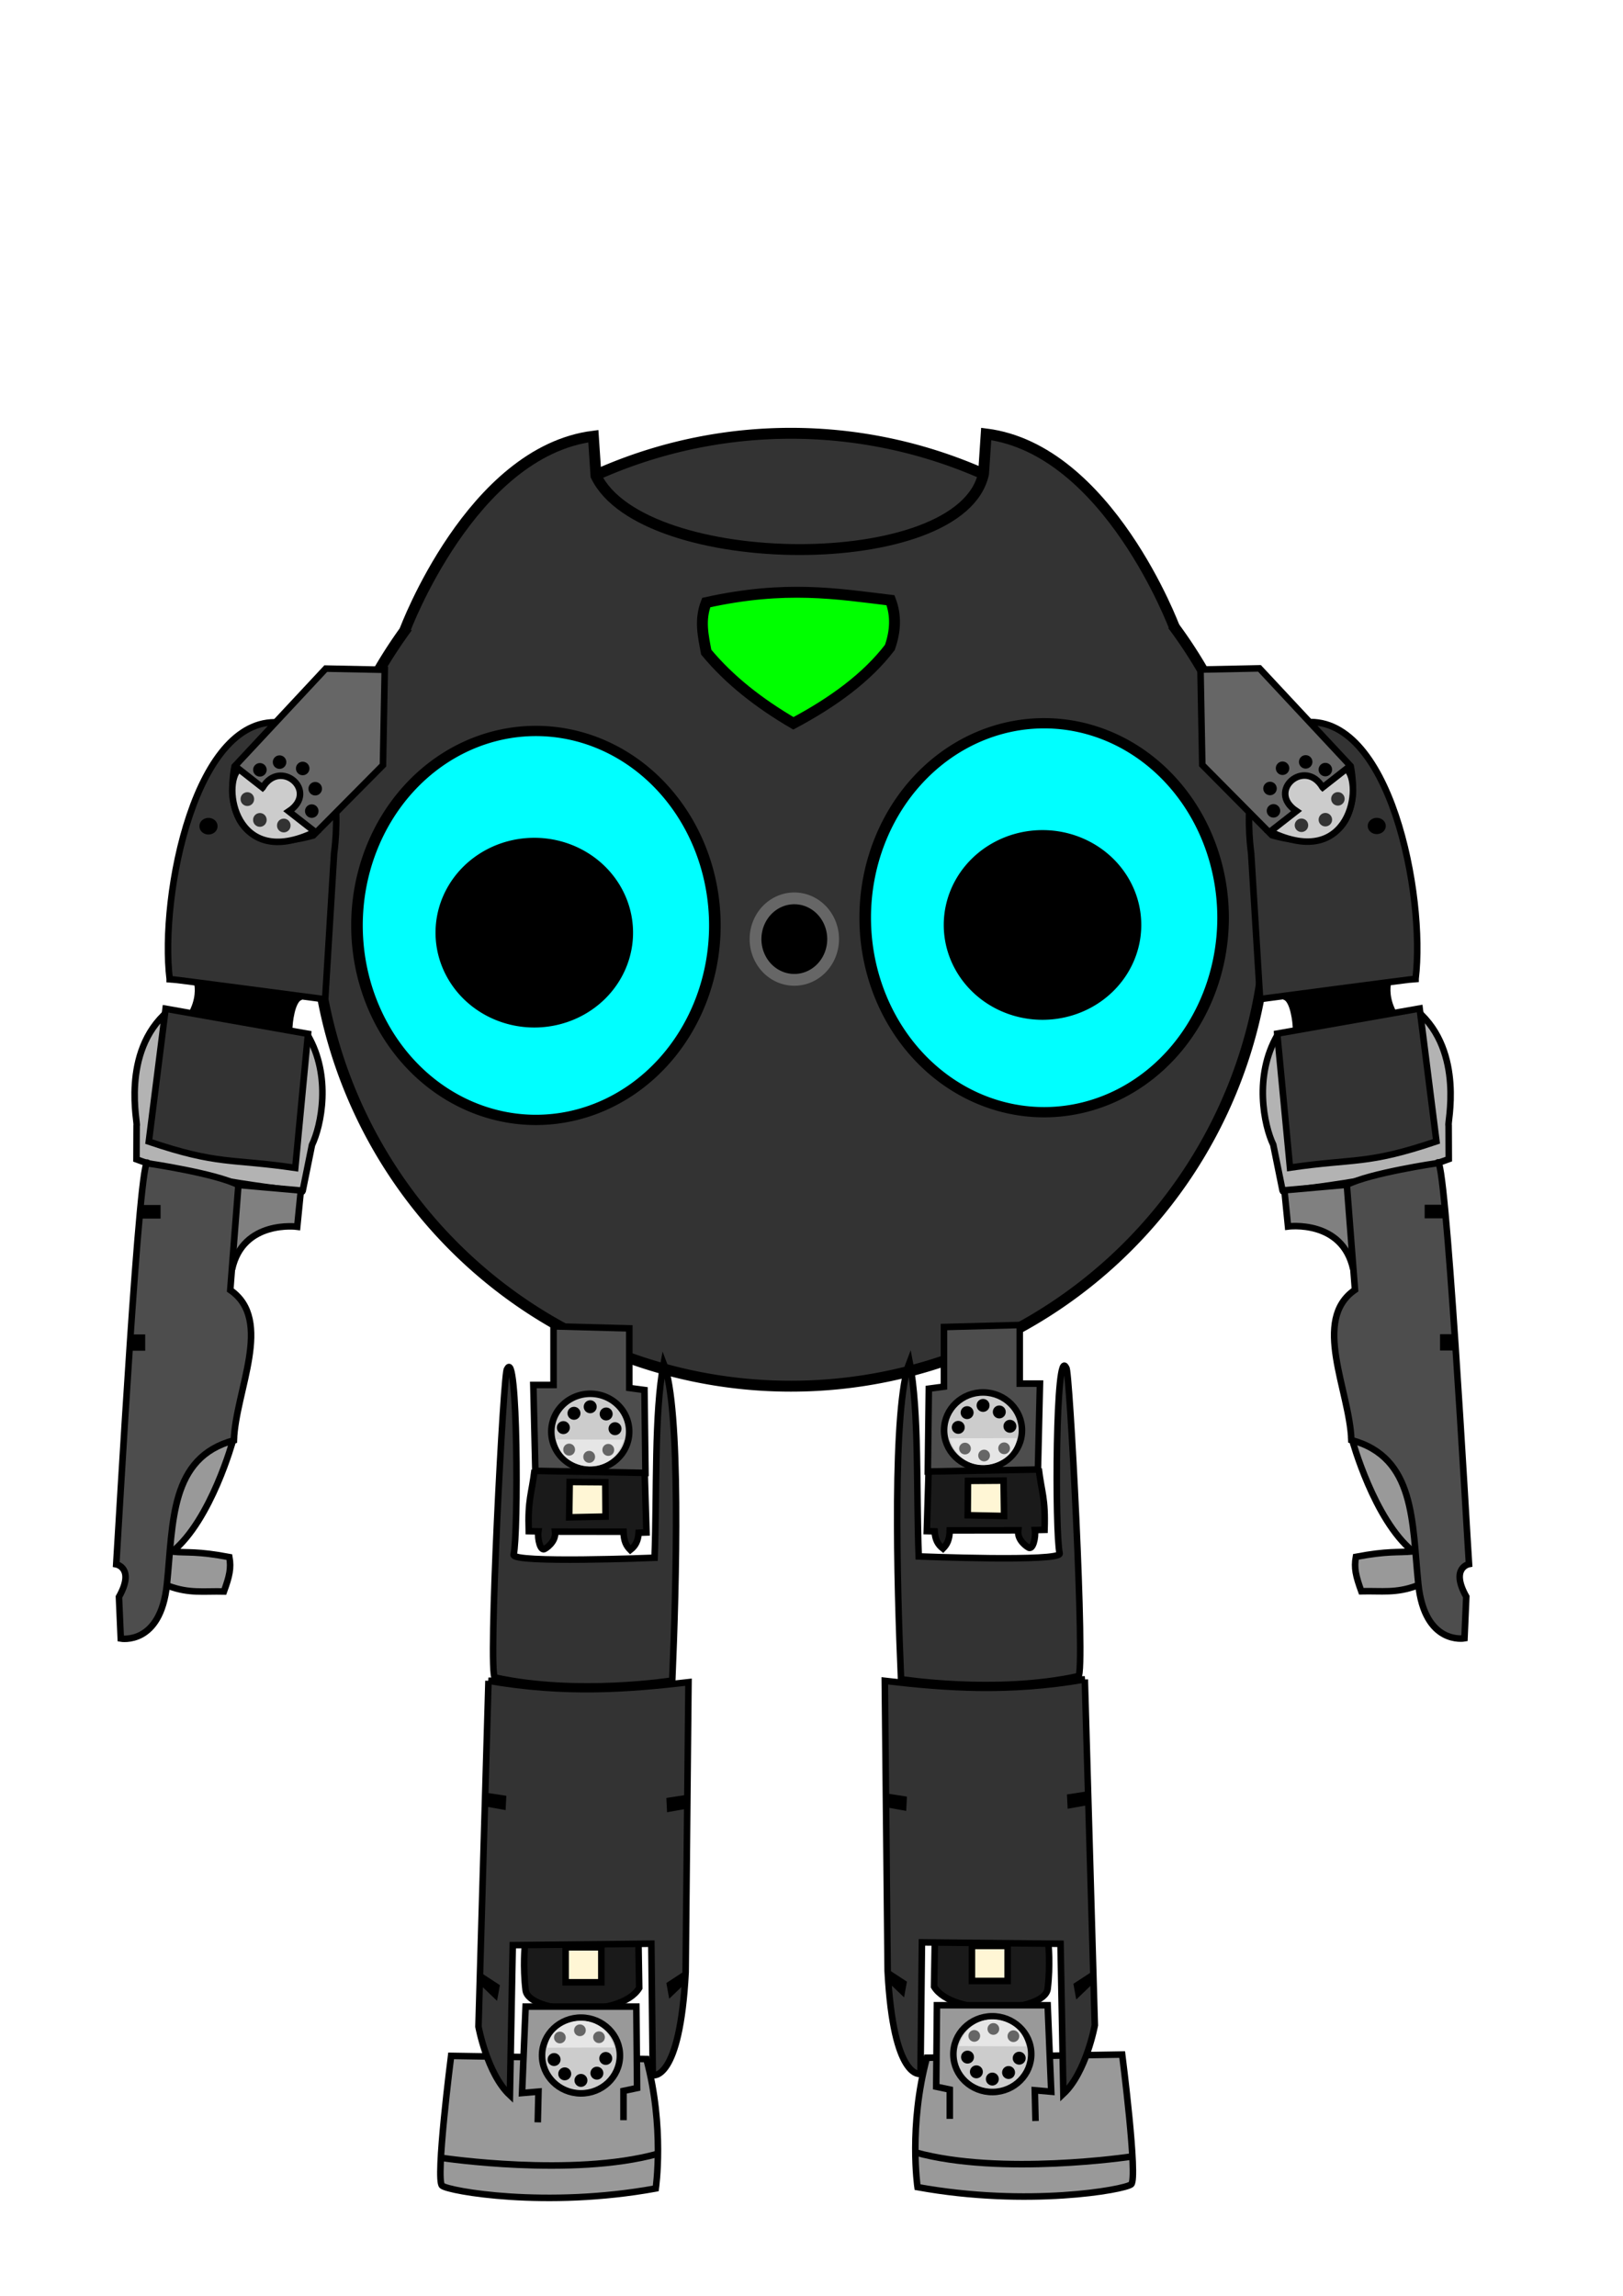 <?xml version="1.0" encoding="UTF-8" standalone="no"?>
<!-- Created with Inkscape (http://www.inkscape.org/) -->

<svg
   xmlns:dc="http://purl.org/dc/elements/1.1/"
   xmlns:cc="http://creativecommons.org/ns#"
   xmlns:rdf="http://www.w3.org/1999/02/22-rdf-syntax-ns#"
   xmlns:svg="http://www.w3.org/2000/svg"
   xmlns="http://www.w3.org/2000/svg"
   xmlns:sodipodi="http://sodipodi.sourceforge.net/DTD/sodipodi-0.dtd"
   xmlns:inkscape="http://www.inkscape.org/namespaces/inkscape"
   id="svg3234"
   version="1.1"
   inkscape:version="0.48.2 r9819"
   width="744.094"
   height="1052.362"
   sodipodi:docname="bitBot_color01.svg">
  <title
     id="title3158">BitBot</title>
  <defs
     id="defs3238" />
  <sodipodi:namedview
     pagecolor="#ffffff"
     bordercolor="#666666"
     borderopacity="1"
     objecttolerance="10"
     gridtolerance="10"
     guidetolerance="10"
     inkscape:pageopacity="0"
     inkscape:pageshadow="2"
     inkscape:window-width="798"
     inkscape:window-height="879"
     id="namedview3236"
     showgrid="false"
     showguides="true"
     inkscape:guide-bbox="true"
     inkscape:zoom="0.25000001"
     inkscape:cx="-26.32421"
     inkscape:cy="131.30686"
     inkscape:window-x="0"
     inkscape:window-y="19"
     inkscape:window-maximized="1"
     inkscape:current-layer="svg3234">
    <sodipodi:guide
       orientation="0,1"
       position="255.266,745.998"
       id="guide8274" />
  </sodipodi:namedview>
  <path
     sodipodi:type="arc"
     style="fill:#333333;fill-opacity:1;stroke:#000000;stroke-width:2.699;stroke-linecap:butt;stroke-miterlimit:4;stroke-dasharray:none"
     id="path3244"
     sodipodi:cx="246.25514"
     sodipodi:cy="237.69548"
     sodipodi:rx="117.86008"
     sodipodi:ry="117.86008"
     d="m 364.115,237.695 a 117.86,117.86 0 1 1 -235.72,0 117.86,117.86 0 1 1 235.72,0 z"
     transform="matrix(1.853,0,0,1.853,-93.729,-23.436)" />
  <path
     sodipodi:nodetypes="cccccc"
     inkscape:connector-curvature="0"
     id="path3250"
     d="m 538.545,287.854 c 0,0 -30.424,-81.852 -86.404,-88.926 l -1.217,18.189 c -10.038,46.921 -156.29,45.531 -177.675,1.011 l -1.217,-18.19 c -55.98,7.074 -86.404,88.926 -86.404,88.926"
     style="fill:#333333;stroke:#000000;stroke-width:5;stroke-linecap:butt;stroke-linejoin:miter;stroke-miterlimit:4;stroke-opacity:1;stroke-dasharray:none" />
  <path
     sodipodi:type="arc"
     style="fill:#00ffff;fill-opacity:1;stroke:#000000;stroke-width:2.365;stroke-linecap:butt;stroke-miterlimit:4;stroke-dasharray:none"
     id="path3266"
     sodipodi:cx="205.76132"
     sodipodi:cy="258.10699"
     sodipodi:rx="36.543209"
     sodipodi:ry="44.773663"
     d="m 242.305,258.107 a 36.543,44.774 0 1 1 -73.086,0 36.543,44.774 0 1 1 73.086,0 z"
     transform="matrix(2.245,0,0,1.991,-216.234,-89.689)" />
  <path
     sodipodi:type="arc"
     style="fill:#000000;fill-opacity:1;stroke:#000000;stroke-width:2;stroke-linecap:butt;stroke-miterlimit:4;stroke-dasharray:none"
     id="path3268"
     sodipodi:cx="91.851852"
     sodipodi:cy="201.15227"
     sodipodi:rx="14.814815"
     sodipodi:ry="16.131687"
     d="m 106.667,201.152 a 14.815,16.132 0 1 1 -29.63,0 14.815,16.132 0 1 1 29.63,0 z"
     transform="matrix(2.863,0,0,2.538,-18.018,-83.01)" />
  <path
     sodipodi:type="arc"
     style="fill:#000000;fill-opacity:1;stroke:#666666;stroke-width:2;stroke-linecap:butt;stroke-miterlimit:4;stroke-dasharray:none"
     id="path3270"
     sodipodi:cx="248.23045"
     sodipodi:cy="245.92592"
     sodipodi:rx="6.584362"
     sodipodi:ry="6.9135804"
     d="m 254.815,245.926 a 6.584,6.914 0 1 1 -13.169,0 6.584,6.914 0 1 1 13.169,0 z"
     transform="matrix(2.701,0,0,2.701,-306.3,-233.774)" />
  <path
     transform="matrix(2.245,0,0,1.991,16.77,-93.218)"
     d="m 242.305,258.107 a 36.543,44.774 0 1 1 -73.086,0 36.543,44.774 0 1 1 73.086,0 z"
     sodipodi:ry="44.773663"
     sodipodi:rx="36.543209"
     sodipodi:cy="258.10699"
     sodipodi:cx="205.76132"
     id="path3272"
     style="fill:#00ffff;fill-opacity:1;stroke:#000000;stroke-width:2.365;stroke-linecap:butt;stroke-miterlimit:4;stroke-dasharray:none"
     sodipodi:type="arc" />
  <path
     transform="matrix(2.863,0,0,2.538,214.986,-86.539)"
     d="m 106.667,201.152 a 14.815,16.132 0 1 1 -29.63,0 14.815,16.132 0 1 1 29.63,0 z"
     sodipodi:ry="16.131687"
     sodipodi:rx="14.814815"
     sodipodi:cy="201.15227"
     sodipodi:cx="91.851852"
     id="path3274"
     style="fill:#000000;fill-opacity:1;stroke:#000000;stroke-width:2;stroke-linecap:butt;stroke-miterlimit:4;stroke-dasharray:none"
     sodipodi:type="arc" />
  <path
     style="fill:#00ff00;stroke:#000000;stroke-width:5;stroke-linecap:butt;stroke-linejoin:miter;stroke-opacity:1;stroke-miterlimit:4;stroke-dasharray:none"
     d="m 323.786,276.205 c 36.394,-8.041 59.871,-4.027 84.479,-1.067 2.67,7.004 2.308,14.242 -0.305,21.653 -10.554,13.793 -25.953,25.035 -44.222,34.768 -15.687,-9.171 -29.343,-19.805 -39.952,-32.633 -1.362,-7.337 -3.156,-14.598 0,-22.721 z"
     id="path4046"
     inkscape:connector-curvature="0"
     sodipodi:nodetypes="cccccc" />
  <g
     id="g8068">
    <path
       sodipodi:nodetypes="csccc"
       inkscape:connector-curvature="0"
       id="path4387"
       d="m 206.814,942.38 c 0,0 -7.291,56.975 -4.121,59.508 3.17,2.532 47.549,10.445 97.951,1.266 0,0 4.121,-28.092 -4.279,-59.31 z"
       style="fill:#999999;stroke:#000000;stroke-width:3;stroke-linecap:butt;stroke-linejoin:miter;stroke-opacity:1;stroke-miterlimit:4;stroke-dasharray:none" />
    <path
       inkscape:connector-curvature="0"
       id="path4399"
       d="m 240.652,891.618 c 0,0 -0.983,9.826 0.328,20.634 1.31,10.808 43.56,13.101 52.076,-0.983 l -0.328,-19.979"
       style="fill:#1a1a1a;stroke:#000000;stroke-width:3;stroke-linecap:butt;stroke-linejoin:miter;stroke-opacity:1;stroke-miterlimit:4;stroke-dasharray:none" />
    <path
       style="fill:#333333;stroke:#000000;stroke-width:3;stroke-linecap:butt;stroke-linejoin:miter;stroke-opacity:1;stroke-miterlimit:4;stroke-dasharray:none"
       d="m 223.948,770.435 -4.585,158.521 c 0,0 3.93,21.616 14.411,31.442 l 1.31,-68.78 63.539,-0.655 0.655,60.264 c 0,0 12.446,3.275 15.066,-47.163 l 1.31,-132.974 c -28.113,3.3 -56.784,5.41 -91.706,-0.655 z"
       id="path4375"
       inkscape:connector-curvature="0"
       sodipodi:nodetypes="ccccccccc" />
    <path
       style="fill:#000000;stroke:none"
       d="m 220.018,909.632 7.861,7.533 1.31,-7.205 -8.516,-5.568 z"
       id="path4377"
       inkscape:connector-curvature="0" />
    <path
       style="fill:#000000;stroke:none"
       d="m 223.621,821.856 8.516,1.31 -0.328,6.55 -9.171,-1.638 z"
       id="path4379"
       inkscape:connector-curvature="0" />
    <path
       inkscape:connector-curvature="0"
       id="path4383"
       d="m 314.017,822.839 -8.516,1.31 0.328,6.55 9.171,-1.638 z"
       style="fill:#000000;stroke:none" />
    <path
       inkscape:connector-curvature="0"
       id="path4385"
       d="m 314.672,908.649 -7.861,7.533 -1.31,-7.205 8.516,-5.568 z"
       style="fill:#000000;stroke:none" />
    <path
       sodipodi:nodetypes="cc"
       inkscape:connector-curvature="0"
       id="path4389"
       d="m 202.902,989.189 c 0,0 59.563,8.911 98.669,-1.934"
       style="fill:none;stroke:#000000;stroke-width:3;stroke-linecap:butt;stroke-linejoin:miter;stroke-opacity:1;stroke-miterlimit:4;stroke-dasharray:none" />
    <path
       inkscape:connector-curvature="0"
       id="path4391"
       d="m 246.547,972.844 0.328,-14.083 -7.533,0.655 1.638,-39.63 50.766,0 0.328,37.337 -6.223,1.31 0,13.428"
       style="fill:#999999;stroke:#000000;stroke-width:3;stroke-linecap:butt;stroke-linejoin:miter;stroke-opacity:1;stroke-miterlimit:4;stroke-dasharray:none" />
    <path
       inkscape:connector-curvature="0"
       id="path4401"
       d="m 259.321,892.601 0,16.049 16.376,0 0,-16.049 z"
       style="fill:#fff6d5;stroke:#000000;stroke-width:3;stroke-linecap:butt;stroke-linejoin:miter;stroke-opacity:1;stroke-miterlimit:4;stroke-dasharray:none" />
    <path
       sodipodi:nodetypes="cccccccccc"
       inkscape:connector-curvature="0"
       id="path4570"
       d="m 245.084,673.796 c -1.384,11.456 -3.141,13.238 -2.678,28.079 l 4.415,0.097 c -0.469,3.239 0.903,9.628 3.136,7.907 0,0 5.099,-2.932 4.52,-7.795 l 31.377,0.037 c 0.165,4.374 1.211,6.393 3.127,8.337 2.398,-1.865 3.579,-4.161 3.821,-7.874 l 3.59,-0.116 -0.811,-26.981"
       style="fill:#1a1a1a;stroke:#000000;stroke-width:3;stroke-linecap:butt;stroke-linejoin:miter;stroke-opacity:1;stroke-miterlimit:4;stroke-dasharray:none" />
    <path
       sodipodi:nodetypes="ccccccccc"
       inkscape:connector-curvature="0"
       id="path4520"
       d="m 253.778,607.978 34.739,0.926 0,27.328 6.948,0.926 0.463,37.981 -50.487,-0.926 -0.926,-39.371 9.264,0 z"
       style="fill:#4d4d4d;stroke:#000000;stroke-width:3;stroke-linecap:butt;stroke-linejoin:miter;stroke-opacity:1;stroke-miterlimit:4;stroke-dasharray:none" />
    <path
       sodipodi:nodetypes="cscccsc"
       inkscape:connector-curvature="0"
       id="path4568"
       d="m 232.472,627.663 c 4.966,-11.587 5.221,75.669 3.011,84.995 -0.961,4.056 64.614,1.39 64.614,1.39 1.16,-30.217 -0.277,-66.038 4.169,-89.163 8.005,20.334 5.825,101.405 3.937,145.44 0,0 -43.487,6.921 -81.289,-1.39 -3.35,-0.737 4.09,-143.26 5.558,-141.272 z"
       style="fill:#333333;stroke:#000000;stroke-width:3;stroke-linecap:butt;stroke-linejoin:miter;stroke-opacity:1;stroke-miterlimit:4;stroke-dasharray:none" />
    <path
       sodipodi:nodetypes="ccccc"
       inkscape:connector-curvature="0"
       id="path4572"
       d="m 261.189,679.308 -0.232,16.212 16.675,-0.347 -0.116,-15.748 z"
       style="fill:#fff6d5;stroke:#000000;stroke-width:3;stroke-linecap:butt;stroke-linejoin:miter;stroke-opacity:1;stroke-miterlimit:4;stroke-dasharray:none" />
    <g
       id="g8034">
      <path
         transform="matrix(-1.853,0.026,-0.026,-1.853,-565.992,1380.35)"
         d="m -447.245,384.364 a 9.634,9.369 0 1 1 -19.269,0 9.634,9.369 0 1 1 19.269,0 z"
         sodipodi:ry="9.3691645"
         sodipodi:rx="9.6343298"
         sodipodi:cy="384.3638"
         sodipodi:cx="-456.87936"
         id="path4538"
         style="fill:#cccccc;stroke:#000000;stroke-width:1.619;stroke-miterlimit:4;stroke-dasharray:none"
         sodipodi:type="arc" />
      <path
         sodipodi:nodetypes="ccc"
         inkscape:connector-curvature="0"
         id="path4550"
         d="m 285.941,659.923 -30.833,-0.106 c 1.155,13.477 24.977,19.27 30.833,0.106 z"
         style="fill:#e6e6e6;stroke:none" />
      <path
         sodipodi:type="arc"
         style="fill:#666666;fill-opacity:1;stroke:none"
         id="path7510"
         sodipodi:cx="262"
         sodipodi:cy="664.36218"
         sodipodi:rx="2.6875"
         sodipodi:ry="2.6875"
         d="m 264.688,664.362 a 2.688,2.688 0 1 1 -5.375,0 2.688,2.688 0 1 1 5.375,0 z"
         transform="translate(-1.062,0.125)" />
      <path
         transform="translate(8.125,3.437)"
         d="m 264.688,664.362 a 2.688,2.688 0 1 1 -5.375,0 2.688,2.688 0 1 1 5.375,0 z"
         sodipodi:ry="2.6875"
         sodipodi:rx="2.6875"
         sodipodi:cy="664.36218"
         sodipodi:cx="262"
         id="path7512"
         style="fill:#666666;fill-opacity:1;stroke:none"
         sodipodi:type="arc" />
      <path
         sodipodi:type="arc"
         style="fill:#666666;fill-opacity:1;stroke:none"
         id="path7514"
         sodipodi:cx="262"
         sodipodi:cy="664.36218"
         sodipodi:rx="2.6875"
         sodipodi:ry="2.6875"
         d="m 264.688,664.362 a 2.688,2.688 0 1 1 -5.375,0 2.688,2.688 0 1 1 5.375,0 z"
         transform="translate(16.875,0.25)" />
      <path
         sodipodi:type="arc"
         style="fill:#000000;fill-opacity:1;stroke:none"
         id="path7516"
         sodipodi:cx="283.21875"
         sodipodi:cy="654.26843"
         sodipodi:rx="2.96875"
         sodipodi:ry="2.96875"
         d="m 286.188,654.268 a 2.969,2.969 0 1 1 -5.938,0 2.969,2.969 0 1 1 5.938,0 z"
         transform="translate(-1.25,0.625)" />
      <path
         transform="translate(-5.312,-6.125)"
         d="m 286.188,654.268 a 2.969,2.969 0 1 1 -5.938,0 2.969,2.969 0 1 1 5.938,0 z"
         sodipodi:ry="2.96875"
         sodipodi:rx="2.96875"
         sodipodi:cy="654.26843"
         sodipodi:cx="283.21875"
         id="path7518"
         style="fill:#000000;fill-opacity:1;stroke:none"
         sodipodi:type="arc" />
      <path
         sodipodi:type="arc"
         style="fill:#000000;fill-opacity:1;stroke:none"
         id="path7520"
         sodipodi:cx="283.21875"
         sodipodi:cy="654.26843"
         sodipodi:rx="2.96875"
         sodipodi:ry="2.96875"
         d="m 286.188,654.268 a 2.969,2.969 0 1 1 -5.938,0 2.969,2.969 0 1 1 5.938,0 z"
         transform="translate(-12.625,-9.437)" />
      <path
         transform="translate(-20.062,-6.437)"
         d="m 286.188,654.268 a 2.969,2.969 0 1 1 -5.938,0 2.969,2.969 0 1 1 5.938,0 z"
         sodipodi:ry="2.96875"
         sodipodi:rx="2.96875"
         sodipodi:cy="654.26843"
         sodipodi:cx="283.21875"
         id="path7522"
         style="fill:#000000;fill-opacity:1;stroke:none"
         sodipodi:type="arc" />
      <path
         sodipodi:type="arc"
         style="fill:#000000;fill-opacity:1;stroke:none"
         id="path7524"
         sodipodi:cx="283.21875"
         sodipodi:cy="654.26843"
         sodipodi:rx="2.96875"
         sodipodi:ry="2.96875"
         d="m 286.188,654.268 a 2.969,2.969 0 1 1 -5.938,0 2.969,2.969 0 1 1 5.938,0 z"
         transform="translate(-24.938,0.125)" />
    </g>
    <g
       transform="matrix(1,0,0,-1,-4.25,1598.451)"
       id="g8046">
      <path
         sodipodi:type="arc"
         style="fill:#cccccc;stroke:#000000;stroke-width:1.619;stroke-miterlimit:4;stroke-dasharray:none"
         id="path8048"
         sodipodi:cx="-456.87936"
         sodipodi:cy="384.3638"
         sodipodi:rx="9.6343298"
         sodipodi:ry="9.3691645"
         d="m -447.245,384.364 c 0,5.174 -4.313,9.369 -9.634,9.369 -5.321,0 -9.634,-4.195 -9.634,-9.369 0,-5.174 4.313,-9.369 9.634,-9.369 5.321,0 9.634,4.195 9.634,9.369 z"
         transform="matrix(-1.853,0.026,-0.026,-1.853,-565.992,1380.35)" />
      <path
         style="fill:#e6e6e6;stroke:none"
         d="m 285.941,659.923 -30.833,-0.106 c 1.155,13.477 24.977,19.27 30.833,0.106 z"
         id="path8050"
         inkscape:connector-curvature="0"
         sodipodi:nodetypes="ccc" />
      <path
         transform="translate(-1.062,0.125)"
         d="m 264.688,664.362 c 0,1.484 -1.203,2.688 -2.688,2.688 -1.484,0 -2.688,-1.203 -2.688,-2.688 0,-1.484 1.203,-2.688 2.688,-2.688 1.484,0 2.688,1.203 2.688,2.688 z"
         sodipodi:ry="2.6875"
         sodipodi:rx="2.6875"
         sodipodi:cy="664.36218"
         sodipodi:cx="262"
         id="path8052"
         style="fill:#666666;fill-opacity:1;stroke:none"
         sodipodi:type="arc" />
      <path
         sodipodi:type="arc"
         style="fill:#666666;fill-opacity:1;stroke:none"
         id="path8054"
         sodipodi:cx="262"
         sodipodi:cy="664.36218"
         sodipodi:rx="2.6875"
         sodipodi:ry="2.6875"
         d="m 264.688,664.362 c 0,1.484 -1.203,2.688 -2.688,2.688 -1.484,0 -2.688,-1.203 -2.688,-2.688 0,-1.484 1.203,-2.688 2.688,-2.688 1.484,0 2.688,1.203 2.688,2.688 z"
         transform="translate(8.125,3.437)" />
      <path
         transform="translate(16.875,0.25)"
         d="m 264.688,664.362 c 0,1.484 -1.203,2.688 -2.688,2.688 -1.484,0 -2.688,-1.203 -2.688,-2.688 0,-1.484 1.203,-2.688 2.688,-2.688 1.484,0 2.688,1.203 2.688,2.688 z"
         sodipodi:ry="2.6875"
         sodipodi:rx="2.6875"
         sodipodi:cy="664.36218"
         sodipodi:cx="262"
         id="path8056"
         style="fill:#666666;fill-opacity:1;stroke:none"
         sodipodi:type="arc" />
      <path
         transform="translate(-1.25,0.625)"
         d="m 286.188,654.268 c 0,1.64 -1.329,2.969 -2.969,2.969 -1.64,0 -2.969,-1.329 -2.969,-2.969 0,-1.64 1.329,-2.969 2.969,-2.969 1.64,0 2.969,1.329 2.969,2.969 z"
         sodipodi:ry="2.96875"
         sodipodi:rx="2.96875"
         sodipodi:cy="654.26843"
         sodipodi:cx="283.21875"
         id="path8058"
         style="fill:#000000;fill-opacity:1;stroke:none"
         sodipodi:type="arc" />
      <path
         sodipodi:type="arc"
         style="fill:#000000;fill-opacity:1;stroke:none"
         id="path8060"
         sodipodi:cx="283.21875"
         sodipodi:cy="654.26843"
         sodipodi:rx="2.96875"
         sodipodi:ry="2.96875"
         d="m 286.188,654.268 c 0,1.64 -1.329,2.969 -2.969,2.969 -1.64,0 -2.969,-1.329 -2.969,-2.969 0,-1.64 1.329,-2.969 2.969,-2.969 1.64,0 2.969,1.329 2.969,2.969 z"
         transform="translate(-5.312,-6.125)" />
      <path
         transform="translate(-12.625,-9.437)"
         d="m 286.188,654.268 c 0,1.64 -1.329,2.969 -2.969,2.969 -1.64,0 -2.969,-1.329 -2.969,-2.969 0,-1.64 1.329,-2.969 2.969,-2.969 1.64,0 2.969,1.329 2.969,2.969 z"
         sodipodi:ry="2.96875"
         sodipodi:rx="2.96875"
         sodipodi:cy="654.26843"
         sodipodi:cx="283.21875"
         id="path8062"
         style="fill:#000000;fill-opacity:1;stroke:none"
         sodipodi:type="arc" />
      <path
         sodipodi:type="arc"
         style="fill:#000000;fill-opacity:1;stroke:none"
         id="path8064"
         sodipodi:cx="283.21875"
         sodipodi:cy="654.26843"
         sodipodi:rx="2.96875"
         sodipodi:ry="2.96875"
         d="m 286.188,654.268 c 0,1.64 -1.329,2.969 -2.969,2.969 -1.64,0 -2.969,-1.329 -2.969,-2.969 0,-1.64 1.329,-2.969 2.969,-2.969 1.64,0 2.969,1.329 2.969,2.969 z"
         transform="translate(-20.062,-6.437)" />
      <path
         transform="translate(-24.938,0.125)"
         d="m 286.188,654.268 c 0,1.64 -1.329,2.969 -2.969,2.969 -1.64,0 -2.969,-1.329 -2.969,-2.969 0,-1.64 1.329,-2.969 2.969,-2.969 1.64,0 2.969,1.329 2.969,2.969 z"
         sodipodi:ry="2.96875"
         sodipodi:rx="2.96875"
         sodipodi:cy="654.26843"
         sodipodi:cx="283.21875"
         id="path8066"
         style="fill:#000000;fill-opacity:1;stroke:none"
         sodipodi:type="arc" />
    </g>
  </g>
  <g
     id="g8106"
     transform="matrix(-1,0,0,1,721.299,-0.616)">
    <path
       style="fill:#999999;stroke:#000000;stroke-width:3;stroke-linecap:butt;stroke-linejoin:miter;stroke-miterlimit:4;stroke-opacity:1;stroke-dasharray:none"
       d="m 206.814,942.38 c 0,0 -7.291,56.975 -4.121,59.508 3.17,2.532 47.549,10.445 97.951,1.266 0,0 4.121,-28.092 -4.279,-59.31 z"
       id="path8108"
       inkscape:connector-curvature="0"
       sodipodi:nodetypes="csccc" />
    <path
       style="fill:#1a1a1a;stroke:#000000;stroke-width:3;stroke-linecap:butt;stroke-linejoin:miter;stroke-miterlimit:4;stroke-opacity:1;stroke-dasharray:none"
       d="m 240.652,891.618 c 0,0 -0.983,9.826 0.328,20.634 1.31,10.808 43.56,13.101 52.076,-0.983 l -0.328,-19.979"
       id="path8110"
       inkscape:connector-curvature="0" />
    <path
       sodipodi:nodetypes="ccccccccc"
       inkscape:connector-curvature="0"
       id="path8112"
       d="m 223.948,770.435 -4.585,158.521 c 0,0 3.93,21.616 14.411,31.442 l 1.31,-68.78 63.539,-0.655 0.655,60.264 c 0,0 12.446,3.275 15.066,-47.163 l 1.31,-132.974 c -28.113,3.3 -56.784,5.41 -91.706,-0.655 z"
       style="fill:#333333;stroke:#000000;stroke-width:3;stroke-linecap:butt;stroke-linejoin:miter;stroke-miterlimit:4;stroke-opacity:1;stroke-dasharray:none" />
    <path
       inkscape:connector-curvature="0"
       id="path8114"
       d="m 220.018,909.632 7.861,7.533 1.31,-7.205 -8.516,-5.568 z"
       style="fill:#000000;stroke:none" />
    <path
       inkscape:connector-curvature="0"
       id="path8116"
       d="m 223.621,821.856 8.516,1.31 -0.328,6.55 -9.171,-1.638 z"
       style="fill:#000000;stroke:none" />
    <path
       style="fill:#000000;stroke:none"
       d="m 314.017,822.839 -8.516,1.31 0.328,6.55 9.171,-1.638 z"
       id="path8118"
       inkscape:connector-curvature="0" />
    <path
       style="fill:#000000;stroke:none"
       d="m 314.672,908.649 -7.861,7.533 -1.31,-7.205 8.516,-5.568 z"
       id="path8120"
       inkscape:connector-curvature="0" />
    <path
       style="fill:none;stroke:#000000;stroke-width:3;stroke-linecap:butt;stroke-linejoin:miter;stroke-miterlimit:4;stroke-opacity:1;stroke-dasharray:none"
       d="m 202.902,989.189 c 0,0 59.563,8.911 98.669,-1.934"
       id="path8122"
       inkscape:connector-curvature="0"
       sodipodi:nodetypes="cc" />
    <path
       style="fill:#999999;stroke:#000000;stroke-width:3;stroke-linecap:butt;stroke-linejoin:miter;stroke-miterlimit:4;stroke-opacity:1;stroke-dasharray:none"
       d="m 246.547,972.844 0.328,-14.083 -7.533,0.655 1.638,-39.63 50.766,0 0.328,37.337 -6.223,1.31 0,13.428"
       id="path8124"
       inkscape:connector-curvature="0" />
    <path
       style="fill:#fff6d5;stroke:#000000;stroke-width:3;stroke-linecap:butt;stroke-linejoin:miter;stroke-miterlimit:4;stroke-opacity:1;stroke-dasharray:none"
       d="m 259.321,892.601 0,16.049 16.376,0 0,-16.049 z"
       id="path8126"
       inkscape:connector-curvature="0" />
    <path
       style="fill:#1a1a1a;stroke:#000000;stroke-width:3;stroke-linecap:butt;stroke-linejoin:miter;stroke-miterlimit:4;stroke-opacity:1;stroke-dasharray:none"
       d="m 245.084,673.796 c -1.384,11.456 -3.141,13.238 -2.678,28.079 l 4.415,0.097 c -0.469,3.239 0.903,9.628 3.136,7.907 0,0 5.099,-2.932 4.52,-7.795 l 31.377,0.037 c 0.165,4.374 1.211,6.393 3.127,8.337 2.398,-1.865 3.579,-4.161 3.821,-7.874 l 3.59,-0.116 -0.811,-26.981"
       id="path8128"
       inkscape:connector-curvature="0"
       sodipodi:nodetypes="cccccccccc" />
    <path
       style="fill:#4d4d4d;stroke:#000000;stroke-width:3;stroke-linecap:butt;stroke-linejoin:miter;stroke-miterlimit:4;stroke-opacity:1;stroke-dasharray:none"
       d="m 253.778,607.978 34.739,0.926 0,27.328 6.948,0.926 0.463,37.981 -50.487,-0.926 -0.926,-39.371 9.264,0 z"
       id="path8130"
       inkscape:connector-curvature="0"
       sodipodi:nodetypes="ccccccccc" />
    <path
       style="fill:#333333;stroke:#000000;stroke-width:3;stroke-linecap:butt;stroke-linejoin:miter;stroke-miterlimit:4;stroke-opacity:1;stroke-dasharray:none"
       d="m 232.472,627.663 c 4.966,-11.587 5.221,75.669 3.011,84.995 -0.961,4.056 64.614,1.39 64.614,1.39 1.16,-30.217 -0.277,-66.038 4.169,-89.163 8.005,20.334 5.825,101.405 3.937,145.44 0,0 -43.487,6.921 -81.289,-1.39 -3.35,-0.737 4.09,-143.26 5.558,-141.272 z"
       id="path8132"
       inkscape:connector-curvature="0"
       sodipodi:nodetypes="cscccsc" />
    <path
       style="fill:#fff6d5;stroke:#000000;stroke-width:3;stroke-linecap:butt;stroke-linejoin:miter;stroke-miterlimit:4;stroke-opacity:1;stroke-dasharray:none"
       d="m 261.189,679.308 -0.232,16.212 16.675,-0.347 -0.116,-15.748 z"
       id="path8134"
       inkscape:connector-curvature="0"
       sodipodi:nodetypes="ccccc" />
    <g
       id="g8136">
      <path
         sodipodi:type="arc"
         style="fill:#cccccc;stroke:#000000;stroke-width:1.619;stroke-miterlimit:4;stroke-dasharray:none"
         id="path8138"
         sodipodi:cx="-456.87936"
         sodipodi:cy="384.3638"
         sodipodi:rx="9.6343298"
         sodipodi:ry="9.3691645"
         d="m -447.245,384.364 c 0,5.174 -4.313,9.369 -9.634,9.369 -5.321,0 -9.634,-4.195 -9.634,-9.369 0,-5.174 4.313,-9.369 9.634,-9.369 5.321,0 9.634,4.195 9.634,9.369 z"
         transform="matrix(-1.853,0.026,-0.026,-1.853,-565.992,1380.35)" />
      <path
         style="fill:#e6e6e6;stroke:none"
         d="m 285.941,659.923 -30.833,-0.106 c 1.155,13.477 24.977,19.27 30.833,0.106 z"
         id="path8140"
         inkscape:connector-curvature="0"
         sodipodi:nodetypes="ccc" />
      <path
         transform="translate(-1.062,0.125)"
         d="m 264.688,664.362 c 0,1.484 -1.203,2.688 -2.688,2.688 -1.484,0 -2.688,-1.203 -2.688,-2.688 0,-1.484 1.203,-2.688 2.688,-2.688 1.484,0 2.688,1.203 2.688,2.688 z"
         sodipodi:ry="2.6875"
         sodipodi:rx="2.6875"
         sodipodi:cy="664.36218"
         sodipodi:cx="262"
         id="path8142"
         style="fill:#666666;fill-opacity:1;stroke:none"
         sodipodi:type="arc" />
      <path
         sodipodi:type="arc"
         style="fill:#666666;fill-opacity:1;stroke:none"
         id="path8144"
         sodipodi:cx="262"
         sodipodi:cy="664.36218"
         sodipodi:rx="2.6875"
         sodipodi:ry="2.6875"
         d="m 264.688,664.362 c 0,1.484 -1.203,2.688 -2.688,2.688 -1.484,0 -2.688,-1.203 -2.688,-2.688 0,-1.484 1.203,-2.688 2.688,-2.688 1.484,0 2.688,1.203 2.688,2.688 z"
         transform="translate(8.125,3.437)" />
      <path
         transform="translate(16.875,0.25)"
         d="m 264.688,664.362 c 0,1.484 -1.203,2.688 -2.688,2.688 -1.484,0 -2.688,-1.203 -2.688,-2.688 0,-1.484 1.203,-2.688 2.688,-2.688 1.484,0 2.688,1.203 2.688,2.688 z"
         sodipodi:ry="2.6875"
         sodipodi:rx="2.6875"
         sodipodi:cy="664.36218"
         sodipodi:cx="262"
         id="path8146"
         style="fill:#666666;fill-opacity:1;stroke:none"
         sodipodi:type="arc" />
      <path
         transform="translate(-1.25,0.625)"
         d="m 286.188,654.268 c 0,1.64 -1.329,2.969 -2.969,2.969 -1.64,0 -2.969,-1.329 -2.969,-2.969 0,-1.64 1.329,-2.969 2.969,-2.969 1.64,0 2.969,1.329 2.969,2.969 z"
         sodipodi:ry="2.96875"
         sodipodi:rx="2.96875"
         sodipodi:cy="654.26843"
         sodipodi:cx="283.21875"
         id="path8148"
         style="fill:#000000;fill-opacity:1;stroke:none"
         sodipodi:type="arc" />
      <path
         sodipodi:type="arc"
         style="fill:#000000;fill-opacity:1;stroke:none"
         id="path8150"
         sodipodi:cx="283.21875"
         sodipodi:cy="654.26843"
         sodipodi:rx="2.96875"
         sodipodi:ry="2.96875"
         d="m 286.188,654.268 c 0,1.64 -1.329,2.969 -2.969,2.969 -1.64,0 -2.969,-1.329 -2.969,-2.969 0,-1.64 1.329,-2.969 2.969,-2.969 1.64,0 2.969,1.329 2.969,2.969 z"
         transform="translate(-5.312,-6.125)" />
      <path
         transform="translate(-12.625,-9.437)"
         d="m 286.188,654.268 c 0,1.64 -1.329,2.969 -2.969,2.969 -1.64,0 -2.969,-1.329 -2.969,-2.969 0,-1.64 1.329,-2.969 2.969,-2.969 1.64,0 2.969,1.329 2.969,2.969 z"
         sodipodi:ry="2.96875"
         sodipodi:rx="2.96875"
         sodipodi:cy="654.26843"
         sodipodi:cx="283.21875"
         id="path8152"
         style="fill:#000000;fill-opacity:1;stroke:none"
         sodipodi:type="arc" />
      <path
         sodipodi:type="arc"
         style="fill:#000000;fill-opacity:1;stroke:none"
         id="path8154"
         sodipodi:cx="283.21875"
         sodipodi:cy="654.26843"
         sodipodi:rx="2.96875"
         sodipodi:ry="2.96875"
         d="m 286.188,654.268 c 0,1.64 -1.329,2.969 -2.969,2.969 -1.64,0 -2.969,-1.329 -2.969,-2.969 0,-1.64 1.329,-2.969 2.969,-2.969 1.64,0 2.969,1.329 2.969,2.969 z"
         transform="translate(-20.062,-6.437)" />
      <path
         transform="translate(-24.938,0.125)"
         d="m 286.188,654.268 c 0,1.64 -1.329,2.969 -2.969,2.969 -1.64,0 -2.969,-1.329 -2.969,-2.969 0,-1.64 1.329,-2.969 2.969,-2.969 1.64,0 2.969,1.329 2.969,2.969 z"
         sodipodi:ry="2.96875"
         sodipodi:rx="2.96875"
         sodipodi:cy="654.26843"
         sodipodi:cx="283.21875"
         id="path8156"
         style="fill:#000000;fill-opacity:1;stroke:none"
         sodipodi:type="arc" />
    </g>
    <g
       id="g8158"
       transform="matrix(1,0,0,-1,-4.25,1598.451)">
      <path
         transform="matrix(-1.853,0.026,-0.026,-1.853,-565.992,1380.35)"
         d="m -447.245,384.364 c 0,5.174 -4.313,9.369 -9.634,9.369 -5.321,0 -9.634,-4.195 -9.634,-9.369 0,-5.174 4.313,-9.369 9.634,-9.369 5.321,0 9.634,4.195 9.634,9.369 z"
         sodipodi:ry="9.3691645"
         sodipodi:rx="9.6343298"
         sodipodi:cy="384.3638"
         sodipodi:cx="-456.87936"
         id="path8160"
         style="fill:#cccccc;stroke:#000000;stroke-width:1.619;stroke-miterlimit:4;stroke-dasharray:none"
         sodipodi:type="arc" />
      <path
         sodipodi:nodetypes="ccc"
         inkscape:connector-curvature="0"
         id="path8162"
         d="m 285.941,659.923 -30.833,-0.106 c 1.155,13.477 24.977,19.27 30.833,0.106 z"
         style="fill:#e6e6e6;stroke:none" />
      <path
         sodipodi:type="arc"
         style="fill:#666666;fill-opacity:1;stroke:none"
         id="path8164"
         sodipodi:cx="262"
         sodipodi:cy="664.36218"
         sodipodi:rx="2.6875"
         sodipodi:ry="2.6875"
         d="m 264.688,664.362 c 0,1.484 -1.203,2.688 -2.688,2.688 -1.484,0 -2.688,-1.203 -2.688,-2.688 0,-1.484 1.203,-2.688 2.688,-2.688 1.484,0 2.688,1.203 2.688,2.688 z"
         transform="translate(-1.062,0.125)" />
      <path
         transform="translate(8.125,3.437)"
         d="m 264.688,664.362 c 0,1.484 -1.203,2.688 -2.688,2.688 -1.484,0 -2.688,-1.203 -2.688,-2.688 0,-1.484 1.203,-2.688 2.688,-2.688 1.484,0 2.688,1.203 2.688,2.688 z"
         sodipodi:ry="2.6875"
         sodipodi:rx="2.6875"
         sodipodi:cy="664.36218"
         sodipodi:cx="262"
         id="path8166"
         style="fill:#666666;fill-opacity:1;stroke:none"
         sodipodi:type="arc" />
      <path
         sodipodi:type="arc"
         style="fill:#666666;fill-opacity:1;stroke:none"
         id="path8168"
         sodipodi:cx="262"
         sodipodi:cy="664.36218"
         sodipodi:rx="2.6875"
         sodipodi:ry="2.6875"
         d="m 264.688,664.362 c 0,1.484 -1.203,2.688 -2.688,2.688 -1.484,0 -2.688,-1.203 -2.688,-2.688 0,-1.484 1.203,-2.688 2.688,-2.688 1.484,0 2.688,1.203 2.688,2.688 z"
         transform="translate(16.875,0.25)" />
      <path
         sodipodi:type="arc"
         style="fill:#000000;fill-opacity:1;stroke:none"
         id="path8170"
         sodipodi:cx="283.21875"
         sodipodi:cy="654.26843"
         sodipodi:rx="2.96875"
         sodipodi:ry="2.96875"
         d="m 286.188,654.268 c 0,1.64 -1.329,2.969 -2.969,2.969 -1.64,0 -2.969,-1.329 -2.969,-2.969 0,-1.64 1.329,-2.969 2.969,-2.969 1.64,0 2.969,1.329 2.969,2.969 z"
         transform="translate(-1.25,0.625)" />
      <path
         transform="translate(-5.312,-6.125)"
         d="m 286.188,654.268 c 0,1.64 -1.329,2.969 -2.969,2.969 -1.64,0 -2.969,-1.329 -2.969,-2.969 0,-1.64 1.329,-2.969 2.969,-2.969 1.64,0 2.969,1.329 2.969,2.969 z"
         sodipodi:ry="2.96875"
         sodipodi:rx="2.96875"
         sodipodi:cy="654.26843"
         sodipodi:cx="283.21875"
         id="path8172"
         style="fill:#000000;fill-opacity:1;stroke:none"
         sodipodi:type="arc" />
      <path
         sodipodi:type="arc"
         style="fill:#000000;fill-opacity:1;stroke:none"
         id="path8174"
         sodipodi:cx="283.21875"
         sodipodi:cy="654.26843"
         sodipodi:rx="2.96875"
         sodipodi:ry="2.96875"
         d="m 286.188,654.268 c 0,1.64 -1.329,2.969 -2.969,2.969 -1.64,0 -2.969,-1.329 -2.969,-2.969 0,-1.64 1.329,-2.969 2.969,-2.969 1.64,0 2.969,1.329 2.969,2.969 z"
         transform="translate(-12.625,-9.437)" />
      <path
         transform="translate(-20.062,-6.437)"
         d="m 286.188,654.268 c 0,1.64 -1.329,2.969 -2.969,2.969 -1.64,0 -2.969,-1.329 -2.969,-2.969 0,-1.64 1.329,-2.969 2.969,-2.969 1.64,0 2.969,1.329 2.969,2.969 z"
         sodipodi:ry="2.96875"
         sodipodi:rx="2.96875"
         sodipodi:cy="654.26843"
         sodipodi:cx="283.21875"
         id="path8176"
         style="fill:#000000;fill-opacity:1;stroke:none"
         sodipodi:type="arc" />
      <path
         sodipodi:type="arc"
         style="fill:#000000;fill-opacity:1;stroke:none"
         id="path8178"
         sodipodi:cx="283.21875"
         sodipodi:cy="654.26843"
         sodipodi:rx="2.96875"
         sodipodi:ry="2.96875"
         d="m 286.188,654.268 c 0,1.64 -1.329,2.969 -2.969,2.969 -1.64,0 -2.969,-1.329 -2.969,-2.969 0,-1.64 1.329,-2.969 2.969,-2.969 1.64,0 2.969,1.329 2.969,2.969 z"
         transform="translate(-24.938,0.125)" />
    </g>
  </g>
  <g
     id="g8249">
    <path
       style="fill:#333333;stroke:#000000;stroke-width:3;stroke-linecap:butt;stroke-linejoin:miter;stroke-opacity:1;stroke-miterlimit:4;stroke-dasharray:none"
       d="m 77.789,448.782 c 1.093,0 71.291,9.287 71.291,9.287 l 4.097,-66.921 c 0,0 8.323,-55.49 -23.49,-59.819 -40.152,-5.463 -56.541,79.485 -51.898,117.452 z"
       id="path4158"
       inkscape:connector-curvature="0"
       sodipodi:nodetypes="cccsc" />
    <path
       style="fill:#666666;stroke:#000000;stroke-width:3;stroke-linecap:butt;stroke-linejoin:miter;stroke-opacity:1;stroke-miterlimit:4;stroke-dasharray:none"
       d="m 176.394,307.02 -27.041,-0.546 -41.791,44.796 c 0,0 -10.38,44.796 36.055,31.685 l 31.958,-32.231 z"
       id="path4160"
       inkscape:connector-curvature="0" />
    <path
       style="fill:#cccccc;stroke:#000000;stroke-width:3;stroke-linecap:butt;stroke-linejoin:miter;stroke-opacity:1;stroke-miterlimit:4;stroke-dasharray:none"
       d="m 120.386,361.055 -10.853,-8.507 c -7.798,6.597 -2.195,46.77 34.907,28.747 l -12.027,-9.387 c 13.942,-9.256 -3.991,-24.566 -12.027,-10.853 z"
       id="path4162"
       inkscape:connector-curvature="0"
       sodipodi:nodetypes="ccccc" />
    <path
       style="fill:#b3b3b3;stroke:#000000;stroke-width:3;stroke-linecap:butt;stroke-linejoin:miter;stroke-miterlimit:4;stroke-opacity:1;stroke-dasharray:none"
       d="M 77.067,463.429 C 55.021,482.387 63.477,515.933 62.628,515.933 l -0.063,15.495 c 25.163,9.541 76.65,14.788 76.13,14.788 l 4.331,-21.355 c 4.266,-8.908 9.033,-31.566 -1.958,-50.381"
       id="path4184"
       inkscape:connector-curvature="0"
       sodipodi:nodetypes="cccccc" />
    <path
       style="fill:#333333;stroke:#000000;stroke-width:3;stroke-linecap:butt;stroke-linejoin:miter;stroke-opacity:1;stroke-miterlimit:4;stroke-dasharray:none"
       d="m 75.913,462.388 65.307,11.504 -5.85,61.454 c -29.929,-4.408 -35.087,-1.218 -67.147,-12.064 z"
       id="path4186"
       inkscape:connector-curvature="0"
       sodipodi:nodetypes="ccccc" />
    <path
       style="fill:#000000;stroke:#000000;stroke-width:2.347px;stroke-linecap:butt;stroke-linejoin:miter;stroke-opacity:1"
       d="m 90.212,450.972 c 0,0 1.245,4.978 -1.659,11.615 l 44.388,7.882 c 0,0 0.83,-12.86 5.393,-13.275 z"
       id="path4188"
       inkscape:connector-curvature="0" />
    <g
       style="stroke-width:1.278;stroke-miterlimit:4;stroke-dasharray:none"
       id="g4190"
       transform="matrix(2.347,0,0,2.347,67.813,51.037)">
      <path
         sodipodi:nodetypes="cccc"
         inkscape:connector-curvature="0"
         id="path4192"
         d="m 17.854,209.708 12.021,1.061 -0.707,7.071 c 0,0 -10.607,-1.414 -12.728,8.309"
         style="fill:#808080;stroke:#000000;stroke-width:1.278;stroke-linecap:butt;stroke-linejoin:miter;stroke-opacity:1;stroke-miterlimit:4;stroke-dasharray:none" />
      <path
         sodipodi:nodetypes="cccccccc"
         inkscape:connector-curvature="0"
         id="path4194"
         d="m 16.617,259.559 c 0,0 -4.243,15.556 -11.844,21.744 3.049,0.265 4.852,-0.129 11.137,1.061 0.385,2.174 0.029,3.708 -1.061,6.718 -4.066,-0.093 -6.718,0.422 -10.783,-1.061 l -8.485,-6.541 10.076,-23.688 z"
         style="fill:#999999;stroke:#000000;stroke-width:1.278;stroke-linecap:butt;stroke-linejoin:miter;stroke-opacity:1;stroke-miterlimit:4;stroke-dasharray:none" />
      <path
         sodipodi:nodetypes="cccccsccc"
         inkscape:connector-curvature="0"
         id="path4196"
         d="M 17.678,209.708 C 13.258,207.41 0,205.466 0,205.466 c -1.568,-3.92 -5.76,72.043 -6.187,78.312 0,0 3.712,0.707 0.53,6.364 l 0.354,8.132 c 0,0 7.778,1.414 9.016,-10.607 1.237,-12.021 0.53,-24.749 13.081,-28.108 0.325,-9.66 7.839,-23.487 -0.707,-29.345 z"
         style="fill:#4d4d4d;stroke:#000000;stroke-width:1.278;stroke-linecap:butt;stroke-linejoin:miter;stroke-opacity:1;stroke-miterlimit:4;stroke-dasharray:none" />
      <rect
         y="213.598"
         x="-1.591"
         height="2.652"
         width="4.066"
         id="rect4198"
         style="fill:#000000;fill-opacity:1;stroke:none;stroke-width:1.278;stroke-miterlimit:4;stroke-dasharray:none" />
      <rect
         y="238.877"
         x="-3.712"
         height="3.182"
         width="3.182"
         id="rect4200"
         style="fill:#000000;fill-opacity:1;stroke:none;stroke-width:1.278;stroke-miterlimit:4;stroke-dasharray:none" />
    </g>
    <path
       sodipodi:type="arc"
       style="fill:#000000;fill-opacity:1;stroke:none"
       id="path4202"
       sodipodi:cx="44.370949"
       sodipodi:cy="153.93538"
       sodipodi:rx="2.6516504"
       sodipodi:ry="2.3864853"
       d="m 47.023,153.935 a 2.652,2.386 0 1 1 -5.303,0 2.652,2.386 0 1 1 5.303,0 z"
       transform="matrix(1.564,0,0,1.564,26.188,137.965)" />
    <path
       transform="matrix(0.946,0,0,0.946,6.722,22.52)"
       d="m 147.255,369.209 a 3.27,3.27 0 1 1 -6.541,0 3.27,3.27 0 1 1 6.541,0 z"
       sodipodi:ry="3.2703688"
       sodipodi:rx="3.2703688"
       sodipodi:cy="369.20865"
       sodipodi:cx="143.98462"
       id="path8229"
       style="fill:#000000;fill-opacity:1;stroke:none"
       sodipodi:type="arc" />
    <path
       sodipodi:type="arc"
       style="fill:#000000;fill-opacity:1;stroke:none"
       id="path8231"
       sodipodi:cx="143.98462"
       sodipodi:cy="369.20865"
       sodipodi:rx="3.2703688"
       sodipodi:ry="3.2703688"
       d="m 147.255,369.209 a 3.27,3.27 0 1 1 -6.541,0 3.27,3.27 0 1 1 6.541,0 z"
       transform="matrix(0.946,0,0,0.946,8.313,12.267)" />
    <path
       transform="matrix(0.946,0,0,0.946,2.568,2.987)"
       d="m 147.255,369.209 a 3.27,3.27 0 1 1 -6.541,0 3.27,3.27 0 1 1 6.541,0 z"
       sodipodi:ry="3.2703688"
       sodipodi:rx="3.2703688"
       sodipodi:cy="369.20865"
       sodipodi:cx="143.98462"
       id="path8233"
       style="fill:#000000;fill-opacity:1;stroke:none"
       sodipodi:type="arc" />
    <path
       sodipodi:type="arc"
       style="fill:#000000;fill-opacity:1;stroke:none"
       id="path8235"
       sodipodi:cx="143.98462"
       sodipodi:cy="369.20865"
       sodipodi:rx="3.2703688"
       sodipodi:ry="3.2703688"
       d="m 147.255,369.209 a 3.27,3.27 0 1 1 -6.541,0 3.27,3.27 0 1 1 6.541,0 z"
       transform="matrix(0.946,0,0,0.946,-8.039,0.07)" />
    <path
       transform="matrix(0.946,0,0,0.946,-17.054,3.605)"
       d="m 147.255,369.209 a 3.27,3.27 0 1 1 -6.541,0 3.27,3.27 0 1 1 6.541,0 z"
       sodipodi:ry="3.2703688"
       sodipodi:rx="3.2703688"
       sodipodi:cy="369.20865"
       sodipodi:cx="143.98462"
       id="path8237"
       style="fill:#000000;fill-opacity:1;stroke:none"
       sodipodi:type="arc" />
    <path
       transform="translate(-1.414,1.061)"
       d="m 117.91,365.231 a 3.094,3.094 0 1 1 -6.187,0 3.094,3.094 0 1 1 6.187,0 z"
       sodipodi:ry="3.0935922"
       sodipodi:rx="3.0935922"
       sodipodi:cy="365.23117"
       sodipodi:cx="114.81646"
       id="path8241"
       style="fill:#333333;fill-opacity:1;stroke:none"
       sodipodi:type="arc" />
    <path
       sodipodi:type="arc"
       style="fill:#333333;fill-opacity:1;stroke:none"
       id="path8243"
       sodipodi:cx="114.81646"
       sodipodi:cy="365.23117"
       sodipodi:rx="3.0935922"
       sodipodi:ry="3.0935922"
       d="m 117.91,365.231 a 3.094,3.094 0 1 1 -6.187,0 3.094,3.094 0 1 1 6.187,0 z"
       transform="translate(4.331,10.607)" />
    <path
       transform="translate(15.291,13.17)"
       d="m 117.91,365.231 a 3.094,3.094 0 1 1 -6.187,0 3.094,3.094 0 1 1 6.187,0 z"
       sodipodi:ry="3.0935922"
       sodipodi:rx="3.0935922"
       sodipodi:cy="365.23117"
       sodipodi:cx="114.81646"
       id="path8245"
       style="fill:#333333;fill-opacity:1;stroke:none"
       sodipodi:type="arc" />
  </g>
  <g
     id="g8276"
     transform="matrix(-1,0,0,1,726.783,-0.109)">
    <path
       sodipodi:nodetypes="cccsc"
       inkscape:connector-curvature="0"
       id="path8278"
       d="m 77.789,448.782 c 1.093,0 71.291,9.287 71.291,9.287 l 4.097,-66.921 c 0,0 8.323,-55.49 -23.49,-59.819 -40.152,-5.463 -56.541,79.485 -51.898,117.452 z"
       style="fill:#333333;stroke:#000000;stroke-width:3;stroke-linecap:butt;stroke-linejoin:miter;stroke-miterlimit:4;stroke-opacity:1;stroke-dasharray:none" />
    <path
       inkscape:connector-curvature="0"
       id="path8280"
       d="m 176.394,307.02 -27.041,-0.546 -41.791,44.796 c 0,0 -10.38,44.796 36.055,31.685 l 31.958,-32.231 z"
       style="fill:#666666;stroke:#000000;stroke-width:3;stroke-linecap:butt;stroke-linejoin:miter;stroke-miterlimit:4;stroke-opacity:1;stroke-dasharray:none" />
    <path
       sodipodi:nodetypes="ccccc"
       inkscape:connector-curvature="0"
       id="path8282"
       d="m 120.386,361.055 -10.853,-8.507 c -7.798,6.597 -2.195,46.77 34.907,28.747 l -12.027,-9.387 c 13.942,-9.256 -3.991,-24.566 -12.027,-10.853 z"
       style="fill:#cccccc;stroke:#000000;stroke-width:3;stroke-linecap:butt;stroke-linejoin:miter;stroke-miterlimit:4;stroke-opacity:1;stroke-dasharray:none" />
    <path
       sodipodi:nodetypes="cccccc"
       inkscape:connector-curvature="0"
       id="path8284"
       d="M 77.067,463.429 C 55.021,482.387 63.477,515.933 62.628,515.933 l -0.063,15.495 c 25.163,9.541 76.65,14.788 76.13,14.788 l 4.331,-21.355 c 4.266,-8.908 9.033,-31.566 -1.958,-50.381"
       style="fill:#b3b3b3;stroke:#000000;stroke-width:3;stroke-linecap:butt;stroke-linejoin:miter;stroke-miterlimit:4;stroke-opacity:1;stroke-dasharray:none" />
    <path
       sodipodi:nodetypes="ccccc"
       inkscape:connector-curvature="0"
       id="path8286"
       d="m 75.913,462.388 65.307,11.504 -5.85,61.454 c -29.929,-4.408 -35.087,-1.218 -67.147,-12.064 z"
       style="fill:#333333;stroke:#000000;stroke-width:3;stroke-linecap:butt;stroke-linejoin:miter;stroke-miterlimit:4;stroke-opacity:1;stroke-dasharray:none" />
    <path
       inkscape:connector-curvature="0"
       id="path8288"
       d="m 90.212,450.972 c 0,0 1.245,4.978 -1.659,11.615 l 44.388,7.882 c 0,0 0.83,-12.86 5.393,-13.275 z"
       style="fill:#000000;stroke:#000000;stroke-width:2.347px;stroke-linecap:butt;stroke-linejoin:miter;stroke-opacity:1" />
    <g
       transform="matrix(2.347,0,0,2.347,67.813,51.037)"
       id="g8290"
       style="stroke-width:1.278;stroke-miterlimit:4;stroke-dasharray:none">
      <path
         style="fill:#808080;stroke:#000000;stroke-width:1.278;stroke-linecap:butt;stroke-linejoin:miter;stroke-miterlimit:4;stroke-opacity:1;stroke-dasharray:none"
         d="m 17.854,209.708 12.021,1.061 -0.707,7.071 c 0,0 -10.607,-1.414 -12.728,8.309"
         id="path8292"
         inkscape:connector-curvature="0"
         sodipodi:nodetypes="cccc" />
      <path
         style="fill:#999999;stroke:#000000;stroke-width:1.278;stroke-linecap:butt;stroke-linejoin:miter;stroke-miterlimit:4;stroke-opacity:1;stroke-dasharray:none"
         d="m 16.617,259.559 c 0,0 -4.243,15.556 -11.844,21.744 3.049,0.265 4.852,-0.129 11.137,1.061 0.385,2.174 0.029,3.708 -1.061,6.718 -4.066,-0.093 -6.718,0.422 -10.783,-1.061 l -8.485,-6.541 10.076,-23.688 z"
         id="path8294"
         inkscape:connector-curvature="0"
         sodipodi:nodetypes="cccccccc" />
      <path
         style="fill:#4d4d4d;stroke:#000000;stroke-width:1.278;stroke-linecap:butt;stroke-linejoin:miter;stroke-miterlimit:4;stroke-opacity:1;stroke-dasharray:none"
         d="M 17.678,209.708 C 13.258,207.41 0,205.466 0,205.466 c -1.568,-3.92 -5.76,72.043 -6.187,78.312 0,0 3.712,0.707 0.53,6.364 l 0.354,8.132 c 0,0 7.778,1.414 9.016,-10.607 1.237,-12.021 0.53,-24.749 13.081,-28.108 0.325,-9.66 7.839,-23.487 -0.707,-29.345 z"
         id="path8296"
         inkscape:connector-curvature="0"
         sodipodi:nodetypes="cccccsccc" />
      <rect
         style="fill:#000000;fill-opacity:1;stroke:none"
         id="rect8298"
         width="4.066"
         height="2.652"
         x="-1.591"
         y="213.598" />
      <rect
         style="fill:#000000;fill-opacity:1;stroke:none"
         id="rect8300"
         width="3.182"
         height="3.182"
         x="-3.712"
         y="238.877" />
    </g>
    <path
       transform="matrix(1.564,0,0,1.564,26.188,137.965)"
       d="m 47.023,153.935 c 0,1.318 -1.187,2.386 -2.652,2.386 -1.464,0 -2.652,-1.068 -2.652,-2.386 0,-1.318 1.187,-2.386 2.652,-2.386 1.464,0 2.652,1.068 2.652,2.386 z"
       sodipodi:ry="2.3864853"
       sodipodi:rx="2.6516504"
       sodipodi:cy="153.93538"
       sodipodi:cx="44.370949"
       id="path8302"
       style="fill:#000000;fill-opacity:1;stroke:none"
       sodipodi:type="arc" />
    <path
       sodipodi:type="arc"
       style="fill:#000000;fill-opacity:1;stroke:none"
       id="path8304"
       sodipodi:cx="143.98462"
       sodipodi:cy="369.20865"
       sodipodi:rx="3.2703688"
       sodipodi:ry="3.2703688"
       d="m 147.255,369.209 c 0,1.806 -1.464,3.27 -3.27,3.27 -1.806,0 -3.27,-1.464 -3.27,-3.27 0,-1.806 1.464,-3.27 3.27,-3.27 1.806,0 3.27,1.464 3.27,3.27 z"
       transform="matrix(0.946,0,0,0.946,6.722,22.52)" />
    <path
       transform="matrix(0.946,0,0,0.946,8.313,12.267)"
       d="m 147.255,369.209 c 0,1.806 -1.464,3.27 -3.27,3.27 -1.806,0 -3.27,-1.464 -3.27,-3.27 0,-1.806 1.464,-3.27 3.27,-3.27 1.806,0 3.27,1.464 3.27,3.27 z"
       sodipodi:ry="3.2703688"
       sodipodi:rx="3.2703688"
       sodipodi:cy="369.20865"
       sodipodi:cx="143.98462"
       id="path8306"
       style="fill:#000000;fill-opacity:1;stroke:none"
       sodipodi:type="arc" />
    <path
       sodipodi:type="arc"
       style="fill:#000000;fill-opacity:1;stroke:none"
       id="path8308"
       sodipodi:cx="143.98462"
       sodipodi:cy="369.20865"
       sodipodi:rx="3.2703688"
       sodipodi:ry="3.2703688"
       d="m 147.255,369.209 c 0,1.806 -1.464,3.27 -3.27,3.27 -1.806,0 -3.27,-1.464 -3.27,-3.27 0,-1.806 1.464,-3.27 3.27,-3.27 1.806,0 3.27,1.464 3.27,3.27 z"
       transform="matrix(0.946,0,0,0.946,2.568,2.987)" />
    <path
       transform="matrix(0.946,0,0,0.946,-8.039,0.07)"
       d="m 147.255,369.209 c 0,1.806 -1.464,3.27 -3.27,3.27 -1.806,0 -3.27,-1.464 -3.27,-3.27 0,-1.806 1.464,-3.27 3.27,-3.27 1.806,0 3.27,1.464 3.27,3.27 z"
       sodipodi:ry="3.2703688"
       sodipodi:rx="3.2703688"
       sodipodi:cy="369.20865"
       sodipodi:cx="143.98462"
       id="path8310"
       style="fill:#000000;fill-opacity:1;stroke:none"
       sodipodi:type="arc" />
    <path
       sodipodi:type="arc"
       style="fill:#000000;fill-opacity:1;stroke:none"
       id="path8312"
       sodipodi:cx="143.98462"
       sodipodi:cy="369.20865"
       sodipodi:rx="3.2703688"
       sodipodi:ry="3.2703688"
       d="m 147.255,369.209 c 0,1.806 -1.464,3.27 -3.27,3.27 -1.806,0 -3.27,-1.464 -3.27,-3.27 0,-1.806 1.464,-3.27 3.27,-3.27 1.806,0 3.27,1.464 3.27,3.27 z"
       transform="matrix(0.946,0,0,0.946,-17.054,3.605)" />
    <path
       sodipodi:type="arc"
       style="fill:#333333;fill-opacity:1;stroke:none"
       id="path8314"
       sodipodi:cx="114.81646"
       sodipodi:cy="365.23117"
       sodipodi:rx="3.0935922"
       sodipodi:ry="3.0935922"
       d="m 117.91,365.231 c 0,1.709 -1.385,3.094 -3.094,3.094 -1.709,0 -3.094,-1.385 -3.094,-3.094 0,-1.709 1.385,-3.094 3.094,-3.094 1.709,0 3.094,1.385 3.094,3.094 z"
       transform="translate(-1.414,1.061)" />
    <path
       transform="translate(4.331,10.607)"
       d="m 117.91,365.231 c 0,1.709 -1.385,3.094 -3.094,3.094 -1.709,0 -3.094,-1.385 -3.094,-3.094 0,-1.709 1.385,-3.094 3.094,-3.094 1.709,0 3.094,1.385 3.094,3.094 z"
       sodipodi:ry="3.0935922"
       sodipodi:rx="3.0935922"
       sodipodi:cy="365.23117"
       sodipodi:cx="114.81646"
       id="path8316"
       style="fill:#333333;fill-opacity:1;stroke:none"
       sodipodi:type="arc" />
    <path
       sodipodi:type="arc"
       style="fill:#333333;fill-opacity:1;stroke:none"
       id="path8318"
       sodipodi:cx="114.81646"
       sodipodi:cy="365.23117"
       sodipodi:rx="3.0935922"
       sodipodi:ry="3.0935922"
       d="m 117.91,365.231 c 0,1.709 -1.385,3.094 -3.094,3.094 -1.709,0 -3.094,-1.385 -3.094,-3.094 0,-1.709 1.385,-3.094 3.094,-3.094 1.709,0 3.094,1.385 3.094,3.094 z"
       transform="translate(15.291,13.17)" />
  </g>
</svg>
